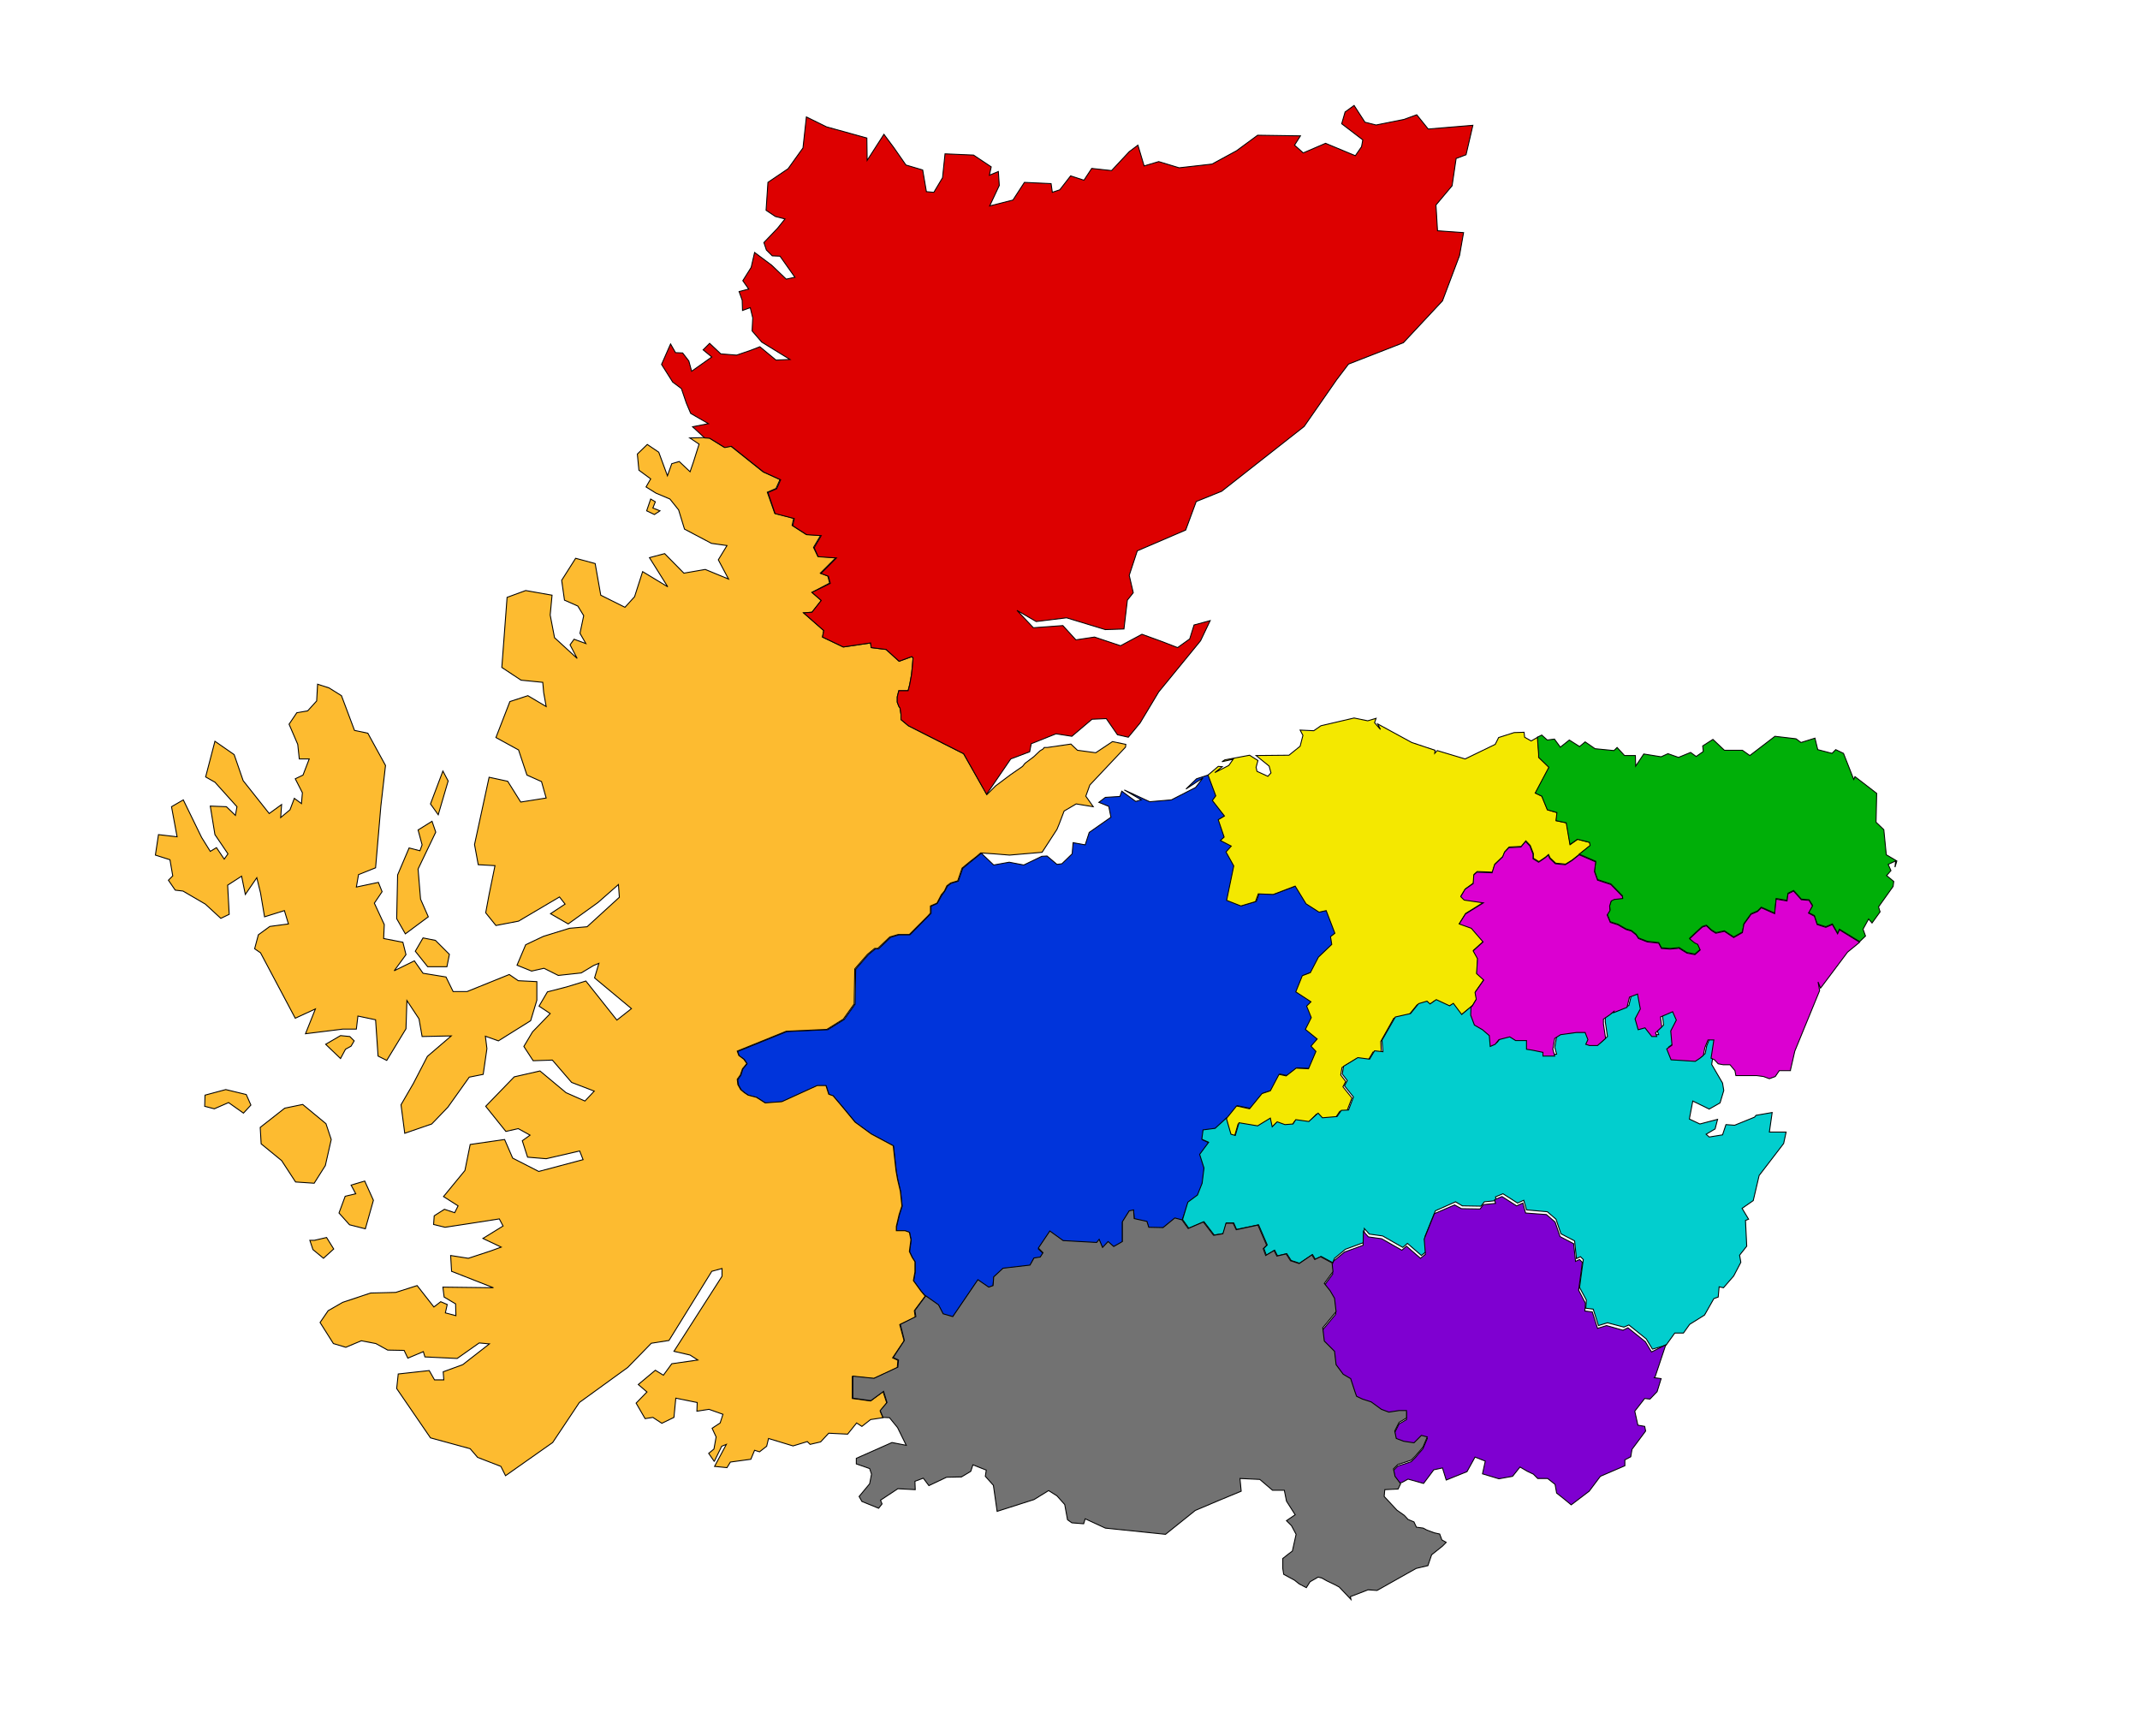 <?xml version="1.0" encoding="utf-8"?>
<!-- Generator: Adobe Illustrator 19.2.0, SVG Export Plug-In . SVG Version: 6.00 Build 0)  -->
<svg version="1.1"
	 id="swinglia_svg" inkscape:version="0.91 r13725" sodipodi:docname="2005UKElectionMap.svg" xmlns:cc="http://creativecommons.org/ns#" xmlns:dc="http://purl.org/dc/elements/1.1/" xmlns:inkscape="http://www.inkscape.org/namespaces/inkscape" xmlns:rdf="http://www.w3.org/1999/02/22-rdf-syntax-ns#" xmlns:sodipodi="http://sodipodi.sourceforge.net/DTD/sodipodi-0.dtd" xmlns:svg="http://www.w3.org/2000/svg"
	 xmlns="http://www.w3.org/2000/svg" xmlns:xlink="http://www.w3.org/1999/xlink" x="0px" y="0px" viewBox="0 0 690 559.6"
	 style="enable-background:new 0 0 690 559.6;" xml:space="preserve">
<style type="text/css">
	.st0{fill:#0034DB;stroke:#000000;stroke-width:0.3;}
	.st1{fill:#F4E800;stroke:#000000;stroke-width:0.3;}
	.st2{fill:#00AF08;stroke:#000000;stroke-width:0.3;}
	.st3{fill:#02CECE;stroke:#000000;stroke-width:0.3;}
	.st4{fill:#DB00D1;stroke:#000000;stroke-width:0.3;}
	.st5{fill:#FDBB30;stroke:#000000;stroke-width:0.3;}
	.st6{fill:#DD0000;stroke:#000000;stroke-width:0.3;}
	.st7{fill:#7F00D1;stroke:#000000;stroke-width:0.3;}
	.st8{fill:#727272;stroke:#000000;stroke-width:0.3;}
</style>
<sodipodi:namedview  bordercolor="#666666" borderopacity="1" gridtolerance="10" guidetolerance="10" id="namedview666" inkscape:current-layer="svg2" inkscape:cx="484.38654" inkscape:cy="353.84226" inkscape:pageopacity="0" inkscape:pageshadow="2" inkscape:window-height="705" inkscape:window-maximized="1" inkscape:window-width="1366" inkscape:window-x="-8" inkscape:window-y="-8" inkscape:zoom="3.1229831" objecttolerance="10" pagecolor="#ffffff" showgrid="false" showguides="false">
	</sodipodi:namedview>
<g id="swinglia" class="swinglia-g" transform="translate(-105.2,0)">
	<path id="Stockdon" class="st0" d="M486.3,393.5L486.3,393.5l-2.3-0.6l-3.9,3.1l-4.5-0.1L475,394l-4.1-0.9l-0.2-2.8l-1.4,0.3
		l-2.2,3.5v6.4l-2.8,1.6l-1.9-1.6l-1.7,1.9l-1.1-2.6l-0.8,1l-10.8-0.6l-4.3-3.1l-3.7,5.6l1.5,1.4l-0.9,1.4l-2.1,0.3l-1.2,2.3l-8.7,1
		l-3,2.8l-0.2,2.8l-1.5,0.5l-3.4-2.4l-8.1,11.9l-3.1-0.9l-1.5-2.9l-4.1-2.9l-1.5-1.7l-2.4-3.3l0.5-2.8v-3.3l-0.9-1.4l-0.9-1.9
		l0.5-3.8l-0.5-2.4l-1.4-0.5h-2.8v-1.4l0.9-3.8l0.9-2.8l-0.5-4.7l-0.9-3.8l-0.5-2.8l-0.9-8.1l-7.1-3.8l-5.2-3.8l-4.3-5.2l-2.8-3.3
		l-1.4-0.5l-0.9-2.8h-2.8l-11.4,5.2l-5.3,0.4l-2.8-1.8l-2.7-0.7l-1.2-0.8l-1.2-1l-0.9-1.6l-0.2-1.7l1-1.4l0.6-2l1.4-1.7l-0.9-1.4
		l-1.7-1.2l-0.4-1.4l15.8-6.4l13.2-0.6l5.3-3.3l3.5-4.9l0.2-11.3l4.1-4.7l2.3-1.9h1l3.9-3.7l2.7-0.8h1.2h2.3l5.9-6l0.9-0.9v-2.3
		l2-0.9l1.5-2.7l0.9-1.2l0.9-1.7l1.2-0.9l2.3-0.7l1.4-4.1l2.3-1.9l3.7-3l4,3.8l5-0.9l4.7,0.9l5.8-2.8l0,0l1.7-0.1l3.2,2.7l1.6-0.2
		l3.3-3.2l0.3-3.6l3.9,0.7l1.3-4l7-4.9l-0.7-3.5l-3.2-1.3l2.1-1.6l4.7-0.3l0.6-1.7l4.5,3.3l1.8-0.5l-5.5-3.2l8.2,3.8l7-0.6l7.8-4
		l2.4-3.1l-5.5,3.6l3.4-3.3l4-1.3l0,0l2.5,6.7l-1.1,1.5l3.9,5l-2,1.2l1.9,5.6l-1.2,1.1l3.5,1.8l-1.7,1.9l2.5,4.5l-2.3,11.1l4.6,1.8
		l4.7-1.4l0.9-2.5l4.8,0.2l7.1-2.7l3.5,5.7l4.2,2.7l2.3-0.5l2.8,7.3l-1.4,1.1l0.4,2.5l-4.3,4.1l-2.6,5l-2.6,1l-2.1,5.2l4.9,3.2
		l-1.4,1.4l1.5,3.7l-1.9,3.8l3.8,3.1l-2,2.3l1.6,1.7l-2.4,5.6l-4-0.2l-3.2,2.5l-2.3-0.5l-2.8,5.3l-2.7,0.9l-4,4.9l-4.2-0.9l-3.4,4.2
		l0,0l-3.6,3.3l-3.9,0.5l-0.4,3l2.2,1l-2.9,3.9l1.4,4.4l-0.6,4.9l-1.5,3.8l-3.1,2.3L486.3,393.5z"/>
	<path id="Hyderburg" class="st1" d="M601,237.7L601,237.7L601,237.7l0.4,5.5v1l3.3,3.2l-4.4,8.3l2.1,1l1.8,4.4l3.1,0.9l-0.3,2.6
		l3.3,0.7l1.2,7l2.4-1.7l3.9,1l0.2,1l-3.5,2.8l-2.4,1.9l-2.1,1.3l-3.2-0.3l-1.8-1.7l-0.5-1.1l-0.9,0.8l-2.2,1.5l-1.8-1.1v-1.5
		l-1-2.6l-1.4-1.5l-1.5,1.8l-3.9,0.2l-1.4,1.5l-0.6,1.5l-2.6,2.5l-0.8,2.6l-4.9-0.2l-1,0.9l-0.2,2.8l-2.6,1.9l-1.3,2.1l-0.1,0.2
		l1.1,1.1l6.2,0.9l-5.8,3.6l-2,3.2l3.9,1.4l3.8,4.4l-3.2,2.9l1.4,2.5l-0.3,4.8l2.3,2.1l-2.8,4l0.4,2.2l-1.3,2.2l-4,3.3l-2.7-3.6
		l-1.2,0.8l-4.3-2l-2,1.4l-1-0.9l-2.7,0.8l-2.6,3.2l-4.9,1.1l-4.2,7.5l0.2,3.7l-2.7-0.3l-1.6,2.7l-3.8-0.5l-4.6,2.8l-0.4,2.4
		l1.6,2.1l-0.9,1.7l2.9,3.6l-1.6,4.2l-2.3,0.1l-1.4,2.1l-4.7,0.3l-1.4-1.5L527,362l-4.3-0.6l-0.9,1.4l-2.6,0.2l-2.5-0.9l-1.6,1.6
		l-0.6-2.8l-4,2.5l-6.1-1l-1.2,4.1L502,366l-1.5-5.2l3.4-4.2l4.2,0.9l4-4.9l2.7-0.9l2.8-5.3l2.3,0.5l3.2-2.5l4,0.2l2.4-5.6l-1.6-1.7
		l2-2.3l-3.8-3.1l1.9-3.8l-1.5-3.7l1.4-1.4l-4.9-3.2l2.1-5.2l2.6-1l2.6-5l4.3-4.1l-0.4-2.5l1.4-1.1l-2.8-7.3l-2.3,0.5l-4.2-2.7
		l-3.5-5.7l-7.1,2.7l-4.8-0.2l-0.9,2.5l-4.7,1.4l-4.6-1.8l2.3-11.1l-2.5-4.5l1.7-1.9l-3.5-1.8l1.2-1.1l-1.9-5.6l2-1.2l-3.9-5
		l1.1-1.5l-2.5-6.7l3.3-2.8l1.3,0.1l-2.4,1.9l4.5-2.3l1.4-2l-3.6,0.8l0.9-0.6l8-1.5l2.7,1.7l-0.6,2.2l0.3,1.3l3.5,1.6l1-1.1
		l-0.6-2.2l-4.2-3.4l10.6-0.1l3.6-2.9l0.9-3.5l-0.9-1.7l4.4,0.2l2.3-1.6l10.7-2.5l4.4,0.9l2.7-0.8l-0.5,1.4l1.9,2.2l-0.9-1.8l11,6
		l7.5,2.5l-0.1,1l0.8-0.9l9,2.7l9.7-4.7l1.1-2.2l5-1.6l3.2-0.1l0.2,1.6l2.1,1.2L601,237.7z"/>
	<path id="Calachester" class="st2" d="M716.8,277.6L716.8,277.6L716.8,277.6l-0.6,2l0.2-2l-2.4,1.1l0.9,2l-1.4,1.6l2.3,1.9
		l-0.2,1.6l-4.7,6.6l0.5,1.6l-2.6,3.6l-1.1-1.3l-1.8,3.3l0.8,2.2l-1.9,1.8l-6.5-4l-0.6,1.3l-1.7-3l-2.1,0.9l-2.8-0.9l-0.9-2.7
		l-1.9-1l1.3-2.3l-1.1-1.8l-2.5-0.2l-2.5-2.8l-1.8,0.9l-0.3,2.3l-3.5-0.6l-0.5,4.7l-4.3-1.9l-1.2,1.2l-2.1,0.9l-2.3,3.2l-0.5,2.7
		l-2.8,1.6l-3-2l-2.7,0.6l-1.5-0.9l-1.6-1.5l-1.3,0.4l-2.2,2l-1.9,1.8l1.6,1.3l1,0.5l0.8,1.8l-1.7,1.5l-2.6-0.5l-2.5-1.6l-0.6,0.1
		l-2.3,0.2l-2.8-0.2l-0.9-1.7l-3.7-0.4l-2.8-1.1l-0.8-1.2l-1.5-1.2l-1.7-0.5l-2.6-1.5l-2.5-0.8l-1-2.4l0.9-1.4l-0.1-1.5l0.5-1.6
		l1-0.5l2.7-0.3l-0.1-0.7l-3.7-3.8l-4.3-1.4l-1-2.8l0.4-3.1l-5.3-2.3l3.5-2.8l-0.2-1l-3.9-1l-2.4,1.7l-1.2-7l-3.3-0.7l0.3-2.6
		l-3.1-0.9l-1.8-4.4l-2.1-1l4.4-8.3l-3.3-3.2v-1l-0.4-5.5l1.4-0.7l1.8,1.6l2.3-0.3l1.9,2.6l2.9-2.3l3.3,2.1l1.8-1.5l3.2,2.2l6.1,0.6
		l1-1l2.4,2.6h3.5l0.1,3.4l2.6-3.9l5.6,0.9l2.2-1l3.4,1.2l3.9-1.6l1.8,1.3l2.3-1.6l-0.2-1.8l3.3-2.1l3.7,3.5h5.8l2.4,1.7l8.1-6.2
		l6.8,0.8l1.6,1.2l4.5-1.4l0.9,3.7l4.6,1.2l1.2-1.2l2.5,1.2l3.3,8.4l0.4-0.9l7,5.4l-0.2,9.3l2.5,2.4l0.8,8.1L716.8,277.6z"/>
	<path id="Chelsea_and_Empty-ham" class="st3" d="M675.7,365L675.7,365L675.7,365h5.4l-0.8,3.7l-7.9,10.3l-1.9,8.1l-3.6,2.5l2.1,3.5
		l-1,0.4l0.4,8.3l-2.3,2.9l0.4,2.3l-2.3,4.4l-3.3,3.8l-1.4-0.3l-0.3,3.3l-1.4,0.5l-3,5.3l-4.8,3l-2,2.8h-2.8l-2.8,3.9L638,435
		l-2-3.3l-5.6-4.5l-1.6,0.7l-5.3-1.4l-2.9,0.9l-1.7-5.3l-2.4-0.3l0.2-2.6l-2.2-4.1l1.2-9l-0.9-0.9l-1.3,0.6l-0.6-5.7l-4.4-2.3
		l-1.6-4.7l-2.8-2.4l-6.7-0.6l-0.9-3.1l-2,0.9l-4.7-3l-2.4,1l0.3,1.2l-3.9,0.4l-1.1,1.4l-6-0.1l-2.2-1.3l-6.5,2.9l-3.3,8.2l0.4,4.9
		l-1.6,1.3l-4.5-3.9l-1.5,1.3l-6.5-3.7l-4.3-0.6l-1.6-1.8l-0.1,4.5l-6,2.2l-3.5,2.9l-0.6,1.4l-3.7-2l-1.9,0.9l-0.9-1.5l-4.2,2.8
		l-2.7-0.9l-1.4-2.2l-3,0.7l-0.9-1.8l-2.7,1.6l-0.8-2.2l1.1-1.1l-2.8-6.5l-7.1,1.5l-0.9-2.1h-2.4l-0.9,3.4l-3,0.5l-3.3-4.3l-4.9,2.1
		l-2-2.8l1.7-5.6l3.1-2.3l1.5-3.8l0.6-4.9l-1.4-4.4l2.9-3.9l-2.2-1l0.4-3l3.9-0.5l3.6-3.3l1.5,5.2l1.4,0.4l1.2-4.1l6,1l4.1-2.5
		l0.6,2.8l1.6-1.6l2.5,0.9l2.6-0.2l0.9-1.4l4.2,0.6l3-2.7l1.4,1.5l4.7-0.4l1.4-2l2.3-0.1l1.6-4.2l-2.9-3.6l0.9-1.7l-1.6-2.1l0.4-2.5
		l4.6-2.8l3.8,0.5l1.6-2.7l2.7,0.3l-0.3-3.7l4.3-7.5l4.9-1.1l2.6-3.2l2.7-0.8l1,0.9l2-1.4l4.3,2l1.2-0.8l2.7,3.6l3.6-3l-0.1,2.6
		l1.2,3.2l2.6,1.5l2.2,1.9l0.3,3.5l1.6-0.7l1.2-1.5l3.5-0.9l1.9,1.2h3.5v2.8l1.9,0.3l3.4,0.7v1.2h3.8l-0.6-2.2l0.6-3.5l1.9-1.2
		l5.1-0.7h2.8l0.9,2.3l-0.7,1.5l1.2,0.4h2.6l2.6-2.3l-0.7-4.7V328l1.9-1.3l1.5-1.2l-0.1,0.4l4.3-1.7l0.8-3.3l2.6-1l0.9,4.8l-1.7,3.2
		l1,3.5l2.2-0.6l2.2,2.8h1.6l-0.4-1.2l2-1.9l-0.4-3.2l3.9-1.7l1.2,2.7l-1.8,3.5l0.4,4.6l-1.7,1.2l1.4,3.5l7.8,0.5l1.5-1l1.1-0.9
		l0.5-2.5l1-2.5h1.9l-1.3,8.5l3.5,6l0.4,2.4l-1.2,4l-3.5,2L651,355l-1.1,5.8l3.4,1.6l5.7-1.5l-0.8,3.1l-2.9,1.7l1,0.9l4.3-0.7
		l1.1-3.3l2.8,0.2l6.4-2.6l0.5-0.6l5.2-0.9L675.7,365z"/>
	<path id="Queue_Gardens" class="st4" d="M682.5,345L682.5,345L682.5,345l1.4-6.1l0,0l8-19.5l-0.5-2.8l0.8,2l8.7-11.6l3.9-3.2l0,0
		l-6.5-4l-0.6,1.3l-1.7-3l-2.1,0.9l-2.8-0.9l-0.9-2.7l-1.9-1l1.3-2.3l-1.1-1.8l-2.5-0.2l-2.5-2.8l-1.8,0.9l-0.3,2.3l-3.5-0.6
		l-0.5,4.7l-4.3-1.9l-1.2,1.2l-2.1,0.9l-2.3,3.2l-0.5,2.7l-2.8,1.6l-3-2l-2.8,0.6L657,300l-1.6-1.5l-1.3,0.4l-2.2,2l-1.9,1.8
		l1.6,1.3l1,0.5l0.8,1.8l-1.7,1.5l-2.6-0.5l-2.6-1.6l-0.5,0.1l-2.3,0.2l-2.8-0.2l-0.9-1.7l-3.7-0.4l-2.8-1.1l-0.8-1.2l-1.5-1.2
		l-1.7-0.5l-2.6-1.5l-2.5-0.8l-1-2.4l0.9-1.4l-0.1-1.5l0.5-1.6l1-0.5l2.7-0.3l-0.1-0.7l-3.7-3.8l-4.3-1.4l-1-2.8l0.4-3.1l-5.3-2.3
		l-2.4,1.9l-2.1,1.3l-3.2-0.3l-1.8-1.7l-0.5-1.1l-0.9,0.8l-2.2,1.5l-1.8-1.1v-1.5l-1-2.6l-1.4-1.5l-1.5,1.8l-3.9,0.2l-1.4,1.5
		l-0.6,1.5l-2.6,2.5l-0.8,2.6l-4.9-0.2l-1,0.9l-0.2,2.8l-2.6,1.8l-1.3,2.2l-0.1,0.2l1.1,1.1l6.2,0.9l-5.8,3.6l-2,3.2l3.9,1.4
		l3.8,4.4l-3.2,2.9l1.4,2.5l-0.3,4.8l2.3,2.1l-2.8,4l0.4,2.2l-1.3,2.2l-0.4,0.3l-0.1,2.6l1.2,3.2l2.6,1.5l2.2,1.9l0.3,3.5l1.6-0.7
		l1.2-1.5l3.5-0.9l1.9,1.2h3.5v2.8l1.9,0.3l3.4,0.7v1.2h3.8l-0.6-2.2l0.6-3.5l1.9-1.2l5.1-0.7h2.8l0.9,2.3l-0.7,1.5l1.2,0.4h2.6
		l2.6-2.3l-0.7-4.7v-1.5l1.9-1.3l1.5-1.2l-0.1,0.4l4.3-1.7l0.8-3.3l2.6-1l0.9,4.8l-1.7,3.2l1,3.5l2.2-0.6l2.2,2.8h1.6L639,333l2-1.9
		l-0.4-3.2l3.9-1.7l1.2,2.7l-1.8,3.5l0.4,4.6l-1.7,1.2l1.4,3.5l7.8,0.5l1.5-1l1.1-0.9l0.5-2.5l1-2.5h1.9l-0.9,5.9l1.1,0.5l1.2,1.3
		l1.6,0.3h2.2l1.6,1.9l0.3,1.6h4.1h2.6l2.2,0.3l1.9,0.7l1.9-0.7l1.3-1.9h3.6L682.5,345L682.5,345z"/>
	<path id="Birmingbai" class="st5" d="M318,164.7L318,164.7l-2.3-0.9l0.8-2l-1.5-0.9l-1.3,3.8l2.5,1.2L318,164.7z M310.3,452.4
		L310.3,452.4l3.5-3.6l-2.8-2.4l5.5-4.6l2.6,1.6l2.7-3.7l8.4-1.2l-2.5-1.6l-5.2-1.2l15.5-24.2V409l-3.3,0.9l-13.8,22.3l-5.7,0.9
		l-7.6,7.8L292,452.2l-8.6,12.9l-15.2,10.7l-1.5-3l-7.5-2.9l-2.4-2.8l-12.8-3.5l-10.9-15.9l0.5-4.7l10-1.1l1.7,3h3l-0.2-2.6l6.3-2.3
		l8.6-6.7l-3.3-0.3l-7.1,5l-10.4-0.5l-0.5-1.7l-5,2.1l-1.2-2.5l-5.3-0.1l-3.8-2.1l-4.7-0.9l-5,2.1l-4-1.2l-4.3-6.8l2.6-3.8l4.7-2.7
		l9-3l8.1-0.2l6.9-2.2l5.4,6.9l2.2-1.7l2.1,0.9l-0.6,2.7l3.4,0.9l-0.1-3.8l-3.7-2.2L248,415l16.3,0.2l-13.5-5.3l-0.3-5.1l5.7,0.9
		l7.3-2.4l3.3-1.2l-5.9-2.8l6.5-4l-1.2-2.3l-9.6,1.5l-7.9,1.2l-3.7-0.9l0.2-2.8l3.3-2.1l3.3,1.1l1.1-2.2l-4.7-3l6.9-8.4l1.7-8.4
		l11.1-1.6l2.6,6l8.4,4.3l14.3-3.8l-1.1-2.8l-10.8,2.5l-6-0.5l-1.7-5.3l2.5-1.8l-3.8-2.1l-4,0.9l-6.5-8.1l9.2-9.5l8.3-1.9l8.4,7
		l6.1,2.7l3-3.2l-7.3-2.8l-6.2-7.2l-6.2,0.2l-3-4.6l2.8-4.7l5.7-5.9l-3.6-2.4l2.7-4.6l6.2-1.6l6.2-1.9l10,12.6l4.7-3.7l-11.9-9.9
		l1.4-4.7l-1.7,0.7l-4,2.4l-7.4,0.8l-4.6-2.3l-4,0.9l-4.7-1.9l2.8-6.6l5.7-2.7l8.4-2.6l5.7-0.5l10.4-9.5l-0.3-4.1L298,291l-9.6,6.9
		l-5.7-3.3l4.7-3.1l-1.8-2.3l-13.2,7.8l-7.3,1.4l-3.3-4.1l1.1-5.9l1.9-9.3l-5.4-0.3l-1.2-6.5l4.7-21.7l6,1.3l4.2,6.7l8.2-1.3
		l-1.5-5.3l-4.7-2.1l-2.7-8.1l-7.3-4l4.5-11.6l5.8-1.9l5.9,3.5l-0.8-4.5l-0.3-3.3l-7-0.7l-6.2-4.1l1.7-22.6l6-2.2l8.5,1.5l-0.6,6.4
		l1.4,7.3l7.3,6.7l-2.3-4.4l1.3-1.8l3.8,1.4l-1.9-3.3l1.2-5.7l-1.9-3.1l-4.3-1.9l-0.9-6.4l4.5-7.1l6.3,1.7l1.8,10.2l7.8,3.9l3.1-3.4
		l2.6-8.1l8.1,4.9l-5.9-9.4l4.9-1.3l6.2,6.3l6.9-1.2l7.5,3.1l-3.3-6.2l2.8-4.6l-5-0.7l-8.7-4.6l-1.9-6.2l-2.8-3.5l-4.5-1.9l-3.2-2
		l1.5-2.6l-3.8-2.8l-0.5-5.2l3.2-3.1l3.7,2.5l2.8,7.6l1.4-3.9l2.4-0.7l3.5,3.3l1.1-3.2l1.8-5.7l-3-2l4.6-0.1l1.7,0.1l4.8,3l2.1-0.4
		l10.4,8.3l5.5,2.5l-1.3,2.9l-2.8,1.2l2.4,6.8l6.1,1.6l-0.5,2.3l4.5,2.9l4.7,0.3l-2.3,3.9l1.4,2.9l5.8,0.4l-5,5l2.4,0.9l0.6,2.3
		l-5.7,3l3,2.6l-3,3.8l-2.7,0.2l6.5,5.7l-0.4,2.1l6.7,3.2l8.8-1.3l0.2,1.5l4.8,0.6l4.2,3.8l4.1-1.5l0.4,0.5l-0.2,2.4l-0.3,2.9
		l-0.6,3.3l-0.5,1.9h-3l-0.5,2v1.7l0.5,1.3l0.4,0.6l0.3,2v1.7l2.4,2l15.8,8l2,1l7.5,13.2l2.8-2.8l4.8-3.6l3.9-2.7l0.8-1l2.8-2.1
		l2-1.9l1-0.6l0.4-0.5h1l7.6-1.1l2.1,2l5.9,0.8l5.4-3.6l4.3,0.9l-0.1,0.9l-11.5,12.2l-1.3,3.6l2.4,3.4l-5.5-0.9l-3.9,2.3l-1.6,4.2
		l-0.7,1.7l-4.8,7.4l-10.5,0.9l-4.9-0.4l-4.4-0.3l-1.4,1.2l-2.3,1.8l-2.3,1.9L414,284l-2.3,0.7l-1.2,0.9l-0.8,1.7l-1,1.2l-1.4,2.7
		l-2.1,0.9v2.3l-0.8,0.9l-6,6H396h-1.2l-2.7,0.8l-3.9,3.7h-1l-2.3,1.9l-4.1,4.7l-0.2,11.3l-3.5,4.9l-5.3,3.3l-13.1,0.6l-15.8,6.4
		l0.5,1.4l1.6,1.2l1,1.4l-1.4,1.7l-0.7,2l-1,1.4l0.2,1.7l0.9,1.6l1.2,1l1.2,0.8l2.7,0.7l0.6,0.4l-0.6-0.4l2.8,1.8l5.4-0.4l11.4-5.2
		h2.8l0.9,2.8l1.4,0.5l2.8,3.3l4.3,5.2l5.2,3.8l7.1,3.8l0.9,8.1l0.5,2.8l0.9,3.8l0.5,4.7l-0.9,2.8l-0.9,3.8v1.4h2.8l1.4,0.5l0.5,2.4
		l-0.5,3.8l0.9,1.9l0.9,1.4v3.3l-0.5,2.8l2.4,3.3l1.4,1.7l-3.5,4.7l0.3,2.1l-5,2.4l1.4,5.2l-3.7,5.5l1.7,0.8l-0.2,2.4l-7.6,3.5
		l-6.9-0.7v7.1l5.9,0.8l4-3l1.2,3.6L389,455l0.9,2.1l0,0l-4,0.6l-2.8,2.2l-1.7-1.1l-2.9,3.6l-6.1-0.3l-2.6,2.8l-3.4,0.8l-0.9-0.9
		l-4.6,1.4l-7.9-2.4l-0.6,2.5l-2.3,1.8l-1.6-0.5l-1.2,2.9l-6.6,0.9l-1.1,1.8l-4-0.4l0,0l0,0l3.8-7.1l-1.5,0.6l-2.4,4.9v0.1v-0.1
		l-1.8-2.6l1.7-1.4l0.7-3.9l-1.3-2.8l2.6-1.7l0.9-2.8l-4.5-1.6l-3.9,0.6l0.1-2.8l-6.9-1.4l-0.6,6.2l-3.9,1.9l-2.9-1.9l-2.5,0.4
		L310.3,452.4L310.3,452.4L310.3,452.4z M248,248.6L248,248.6l-4,10.6l2.5,3.5l3.2-10.9L248,248.6z M240,267.6L240,267.6l4.5-2.8
		l1.2,3.5l-5.7,11.9l0.8,9.7l2.5,5.7l-7.4,5.5l-2.8-4.9l0.3-14.1l3.7-8.7l3.5,0.9l0.7-1.9L240,267.6z M241.6,302.4L241.6,302.4
		l4,0.8l4.5,4.5l-0.8,4h-6.2l-4-5L241.6,302.4z M269.4,314.2L269.4,314.2l2.9,2l6,0.3v6l-2,6.6l-10.4,6.5l-4.2-1.5l0.5,4l-1.2,8.3
		l-4.5,0.9l-6.9,9.7l-5.2,5.4l-8.7,3l-1.2-9.2l4-6.9l4.5-8.7l7.7-6.6l-9.4,0.2l-1-5.7l-3.9-5.9l-0.3,9.1l-6.2,10.2l-2.8-1.4
		l-0.8-11.7l-5.7-1.2l-0.5,4.2h-4.3l-12.1,1.5l3.2-8l-6.5,3l-11.2-21.1l-1.9-1.3l1.2-4.5l3.7-2.7l6-0.8l-1.3-4.3l-6.4,2l-1.3-7.7
		L188,283l-3.7,5.4l-1.2-5.9l-4.5,2.9l0.5,9.4l-2.7,1.3l-5-4.6l-7.2-4.2l-2.5-0.3l-2.2-3.2l1.4-1.4l-0.9-5.2l-4.7-1.5l1-6.6l6,0.7
		l-1.8-9.7l3.8-2.2l5.9,12.1l2.8,4.5l2-1.2l2.5,3.7l1.2-1.7l-4.2-6.2l-1.5-9.2l5.2,0.2l2.9,2.8l0.5-2.8l-7.1-7.9l-3-1.7l3-11.5
		l6.2,4.3l2.9,8.4l8.4,10.6l4-2.9l-0.3,4.2l3-2.5l1.4-3.7l2.3,1.7l0.3-3.5l-2.3-4.5l2.5-1.2l2-5.2h-3.2l-0.5-4.7l-2.8-6.5l2.5-3.7
		l3.5-0.6l2.9-3.2l0.3-5.4l3.7,1.2l4,2.5l4.2,11.2l4.3,0.9l5.7,10.4l-1.5,13.1l-1.7,19.9l-5.5,2.2l-0.7,4l7.1-1.5l1.2,3l-2.5,3.7
		l3.2,6.9l-0.2,4.5l6.2,1.2l1,4l-3.8,5.2l6.5-3.2l2.8,4l7.4,1.2l2.3,4.7h4.5L269.4,314.2z M218,334.2L218,334.2l1.4,1.4l-1,1.7
		l-1.8,1l-1.6,3l-4.8-4.6l4.8-2.8L218,334.2z M202.8,356.1L202.8,356.1l7.5,6.2l1.7,5.1l-1.9,8.4l-3.6,5.7l-6-0.4l-4.5-6.9l-6.6-5.4
		l-0.3-5.3l7.9-6.2L202.8,356.1z M222.8,380.8L222.8,380.8l2.8,6.2l-2.6,9.2l-5.1-1.3l-3.4-3.8l2-5.4l3.4-0.8l-1.5-2.8L222.8,380.8z
		 M210.5,399L210.5,399l2.3,3.7l-3.3,3l-3.4-2.8l-1-3h1.5L210.5,399z M184.6,352.9L184.6,352.9L184.6,352.9l1.5,3.4l-2.4,2.6
		l-4.8-3.4l-4.6,2l-3.1-0.8l0.1-3.6l6.7-1.8L184.6,352.9z"/>
	<path id="Hull" class="st6" d="M423.3,256.1L423.3,256.1L423.3,256.1l7.8-11.4l6.1-2.3l0.5-2.6l8-3.2l5.1,0.8l6.5-5.5l4.6-0.2
		l3.6,5.2l3.5,0.8l3.8-4.6l6-10l13.5-16.5l3.1-6.5l-5.2,1.4l-1.4,4.5l-3.9,2.8l-4.9-1.9l-6.6-2.4l-6.9,3.7l-8.4-2.8l-6,0.9l-4.2-4.6
		l-9.5,0.7l-5.3-5.6l6.2,3.6l9.8-1.2l12.5,3.8l6-0.2l1.1-9.3l1.9-2.4l-1.3-5.6l2.6-7.9l15.6-6.7l3.4-9.2l8.2-3.3l26.6-20.9
		l10.5-15.1l3.8-5l17.7-6.9L570.3,97l5.5-14.6l1.3-7.4l-8.4-0.6l-0.5-8.3l5.2-6.2l1.3-8.8l3.2-1.2l2.2-9.5l-14.4,1.2L562,37
		l-4.1,1.5l-9,1.8l-3.6-0.9l-3.5-5.4l-2.9,2.1l-1.1,3.8l6.8,5.2l-0.4,2.2l-2,2.9l-9.6-4l-7.2,3.1l-2.8-2.5l1.9-3l-13.8-0.2l-6.8,5
		l-7.9,4.3l-10.6,1.2l-6.6-2l-4.7,1.4l-2-6.7l-2.8,2.1l-5.7,6.1l-6.4-0.7l-2.5,3.8l-4.3-1.4l-3.5,4.5l-2.4,0.8l-0.4-2.8l-8.6-0.4
		l-3.7,5.7l-7.5,1.9l3.1-6.6l-0.3-4.5l-2.9,1.2l0.6-2.7l-5.7-3.8l-9.2-0.4l-0.8,7.7l-2.8,4.7l-2.4-0.2l-1.2-7l-5.4-1.6l-3.9-5.6
		l-3.2-4.3l-5.4,8.4l-0.1-7.2l-13-3.6l-6.5-3.2l-1.1,10l-4.8,6.7l-6.5,4.4l-0.6,9l3,2l3.1,0.8l-2.4,3l-4.4,4.6l0.8,2.4l1.9,1.9
		l2.5,0.1l4.8,6.8l-2.8,0.6l-4.7-4.5l-5.5-4.1l-1.1,4.8l-2.7,4.3l1.9,2.7l-3.1,0.8l1,2.8l0.1,3.3l2.5-0.9l0.8,3.3l-0.2,4.2l3.1,3.6
		l9.1,5.6l-4.5,0.2l-5.2-4.3l-3.1,1.2l-4.4,1.5l-5.1-0.4l-3.6-3.4l-2.1,2.1l2.8,2.3l-6.5,4.6l-0.9-3.3l-2-2.6l-2.3-0.1l-1.6-2.8
		l-2.9,6.6l3.6,5.7l2.8,2.1l1.6,4.7l1.4,3.3l5.7,3.3l-5.1,1l3.9,3.6l1.6,0.1l4.9,3l2.1-0.4l10.4,8.3l5.5,2.5l-1.3,2.9l-2.8,1.2
		l2.3,6.8l6.2,1.6l-0.5,2.3l4.5,2.9l4.7,0.3l-2.3,3.9l1.3,2.9l5.9,0.4l-5,5l2.4,0.9l0.6,2.3L367,191l3,2.6l-3,3.8l-2.7,0.2l6.5,5.7
		l-0.4,2.1l6.7,3.2l8.8-1.3l0.2,1.5l4.8,0.6l4.2,3.8l4.1-1.5l0.4,0.4l-0.2,2.5l-0.3,2.9l-0.6,3.3l-0.5,1.9h-3l-0.5,2v1.7l0.5,1.3
		l0.4,0.6l0.3,2v1.7l2.4,2l15.8,8l2,1L423.3,256.1z"/>
	<path id="Kanbridge" class="st7" d="M642.3,433.6L642.3,433.6L642.3,433.6l-3.4,10.2l-0.3,0.4l2.2,0.3l-1.3,4.2v-0.1v0.1l-2.3,2.4
		l-1.7-0.2l-3.2,4.1l1,4.5l2.2,0.4l0.3,1.5l-4.4,5.9l-0.4,2.4l-1.9,1v1.9l-7.9,3.4l-3.6,4.8l-5.8,4.4l-2.3-1.9l-2.4-1.9l-0.5-2.8
		l-2.4-1.9H601l-1.4-1.4l-1.9-0.9l-2.4-1.4l-2.4,3l-4.4,0.8l-5.3-1.6l0.9-4.1l-3.3-1.3l-2.6,4.7l-6.7,2.7l-1.2-3.9l-2.8,0.6
		l-3.3,4.4l-5-1.4l-2,1.1l-0.8,0.1l-1.4-1.6l-0.5-2.4l1.4-1.4l4.3-1.4l1.4-1.4l2.4-2.8l1.4-3.3l-1.9-0.5l-2.4,2.4l-3.3-0.5l-2.4-0.9
		l-0.5-2.4l1.4-2.8l2.4-1.4v-2.4h-2.4l-3.3,0.5l-2.4-0.9l-3.3-2.4l-2.8-0.9l-1.9-0.9l-0.5-1.4l-1.4-4.3l-2.4-1.4l-2.4-2.8l-0.5-4.3
		l-1.4-1.4l-1.9-1.9l-0.5-4.3l4.3-5.2l-0.5-4.3L534,417l-1.9-2.4l2.8-3.8l-0.3-2.8l0.6-1.4l3.5-2.9l6-2.2l0.1-4.5l1.6,1.8l4.3,0.6
		l6.5,3.7l1.5-1.3l4.5,3.9l1.6-1.3l-0.4-4.9l3.3-8.2l6.5-2.8l2.2,1.2l6,0.1l1.1-1.4l3.9-0.4l-0.3-1.2l2.4-1l4.7,3l2-0.9l0.9,3.2
		l6.7,0.5l2.8,2.4l1.6,4.7l4.4,2.3l0.6,5.7l1.3-0.6l0.9,0.9l-1.2,9l2.2,4.2l-0.2,2.5l2.4,0.3l1.7,5.3l2.9-0.9l5.3,1.5l1.6-0.8
		l5.6,4.5l2,3.3L642.3,433.6L642.3,433.6z"/>
	<path id="Uppsalabad" class="st8" d="M540.8,515.7L540.8,515.7L540.8,515.7l-0.2-0.9l5.7-2.2l2.9,0.2l12.6-7.1l3.8-0.9l1.2-3.5
		l3.5-2.8l1.2-1.2l-1.4-0.8l-0.7-1.9l-1.8-0.4l-2.4-0.9l-1.1-0.6l-2.2-0.3l-0.8-1.7l-1.9-0.8l-1.2-1.3l-2.4-1.7l-2.6-2.8l-1.5-1.6
		l0.2-2.2l4.3-0.2l0.8-1.7L555,476l-0.5-2.4l1.4-1.4l4.3-1.4l1.4-1.4l2.4-2.8l1.4-3.3l-1.9-0.5l-2.4,2.4l-3.3-0.5l-2.4-0.9l-0.5-2.4
		l1.4-2.8l2.4-1.4v-2.4h-2.4l-3.3,0.5l-2.4-0.9l-3.3-2.4l-2.8-0.9l-1.9-0.9l-0.5-1.4l-1.4-4.3l-2.4-1.4L536,440l-0.5-4.3l-1.4-1.4
		l-1.9-1.9l-0.5-4.3l4.3-5.2l-0.5-4.3l-1.4-2.4l-1.9-2.4l2.8-3.8l-0.3-2.8l-3.7-2l-1.9,0.9l-0.9-1.5l-4.1,2.8l-2.8-0.9l-1.4-2.2
		l-3,0.7l-0.9-1.8l-2.7,1.6l-0.8-2.2l1.1-1.1l-2.8-6.5l-7,1.5l-1-2.1h-2.3l-1,3.4l-3,0.5l-3.3-4.3l-4.9,2.1l-2-2.8l-2.3-0.6
		l-3.8,3.1l-4.6-0.1l-0.6-1.9l-4.1-0.9l-0.2-2.8l-1.4,0.3l-2.2,3.5v6.4l-2.8,1.6l-1.8-1.6l-1.8,1.9l-1.1-2.6l-0.8,1L448,400
		l-4.3-3.1l-3.7,5.5l1.5,1.5l-0.9,1.4l-2,0.3l-1.3,2.3l-8.7,1l-3,2.8l-0.2,2.8L424,415l-3.5-2.4l-8.1,11.9l-3.1-0.9l-1.5-2.9
		l-4.1-2.9l-3.5,4.7l0.3,2l-5,2.5l1.3,5.2l-3.6,5.5l1.7,0.8l-0.2,2.3l-7.7,3.6l-6.8-0.7v7.1l5.8,0.8l4.1-3l1.1,3.6l-2.2,2.6l0.9,2.2
		l2.1,0.1l2.6,3.2l2.8,5.7l-4.6-0.9l-11.5,5.1v1.8l4.3,1.5l0.6,1.8l-0.6,3.1l-3.4,4.1l0.9,1.6l5.4,2.2l1.1-1.4l-0.5-1.2l5.6-3.7
		l5.6,0.3l-0.1-2.7l2.7-1l1.8,2.4l5.7-2.7l4.8-0.1l3-1.8l0.7-2.1l4.3,1.7l-0.3,2l2.6,2.9l1.2,8.4l11.9-3.8l4.7-2.9l2.7,1.7l2.5,2.8
		l0.9,4.9l1.4,1l3.8,0.3l0.5-1.6l6.5,3l19.4,2l9.6-7.7l7.8-3.3l7-2.9l-0.4-4.1l6.4,0.3l4.1,3.5h3.8l0.7,3.5l2.8,4.4l-2.8,1.9
		l1.6,1.6l1.5,2.8l-1.2,5.4l-1.2,0.9l-1.9,1.5v1.9v1.3l0.3,1.9l3.5,1.9l1.5,1.2l2.3,1.2l1.2-1.9l2.6-1.5l1.2,0.3l1.6,0.9l2.5,1.2
		l1.5,0.8L540.8,515.7z"/>
</g>
</svg>
